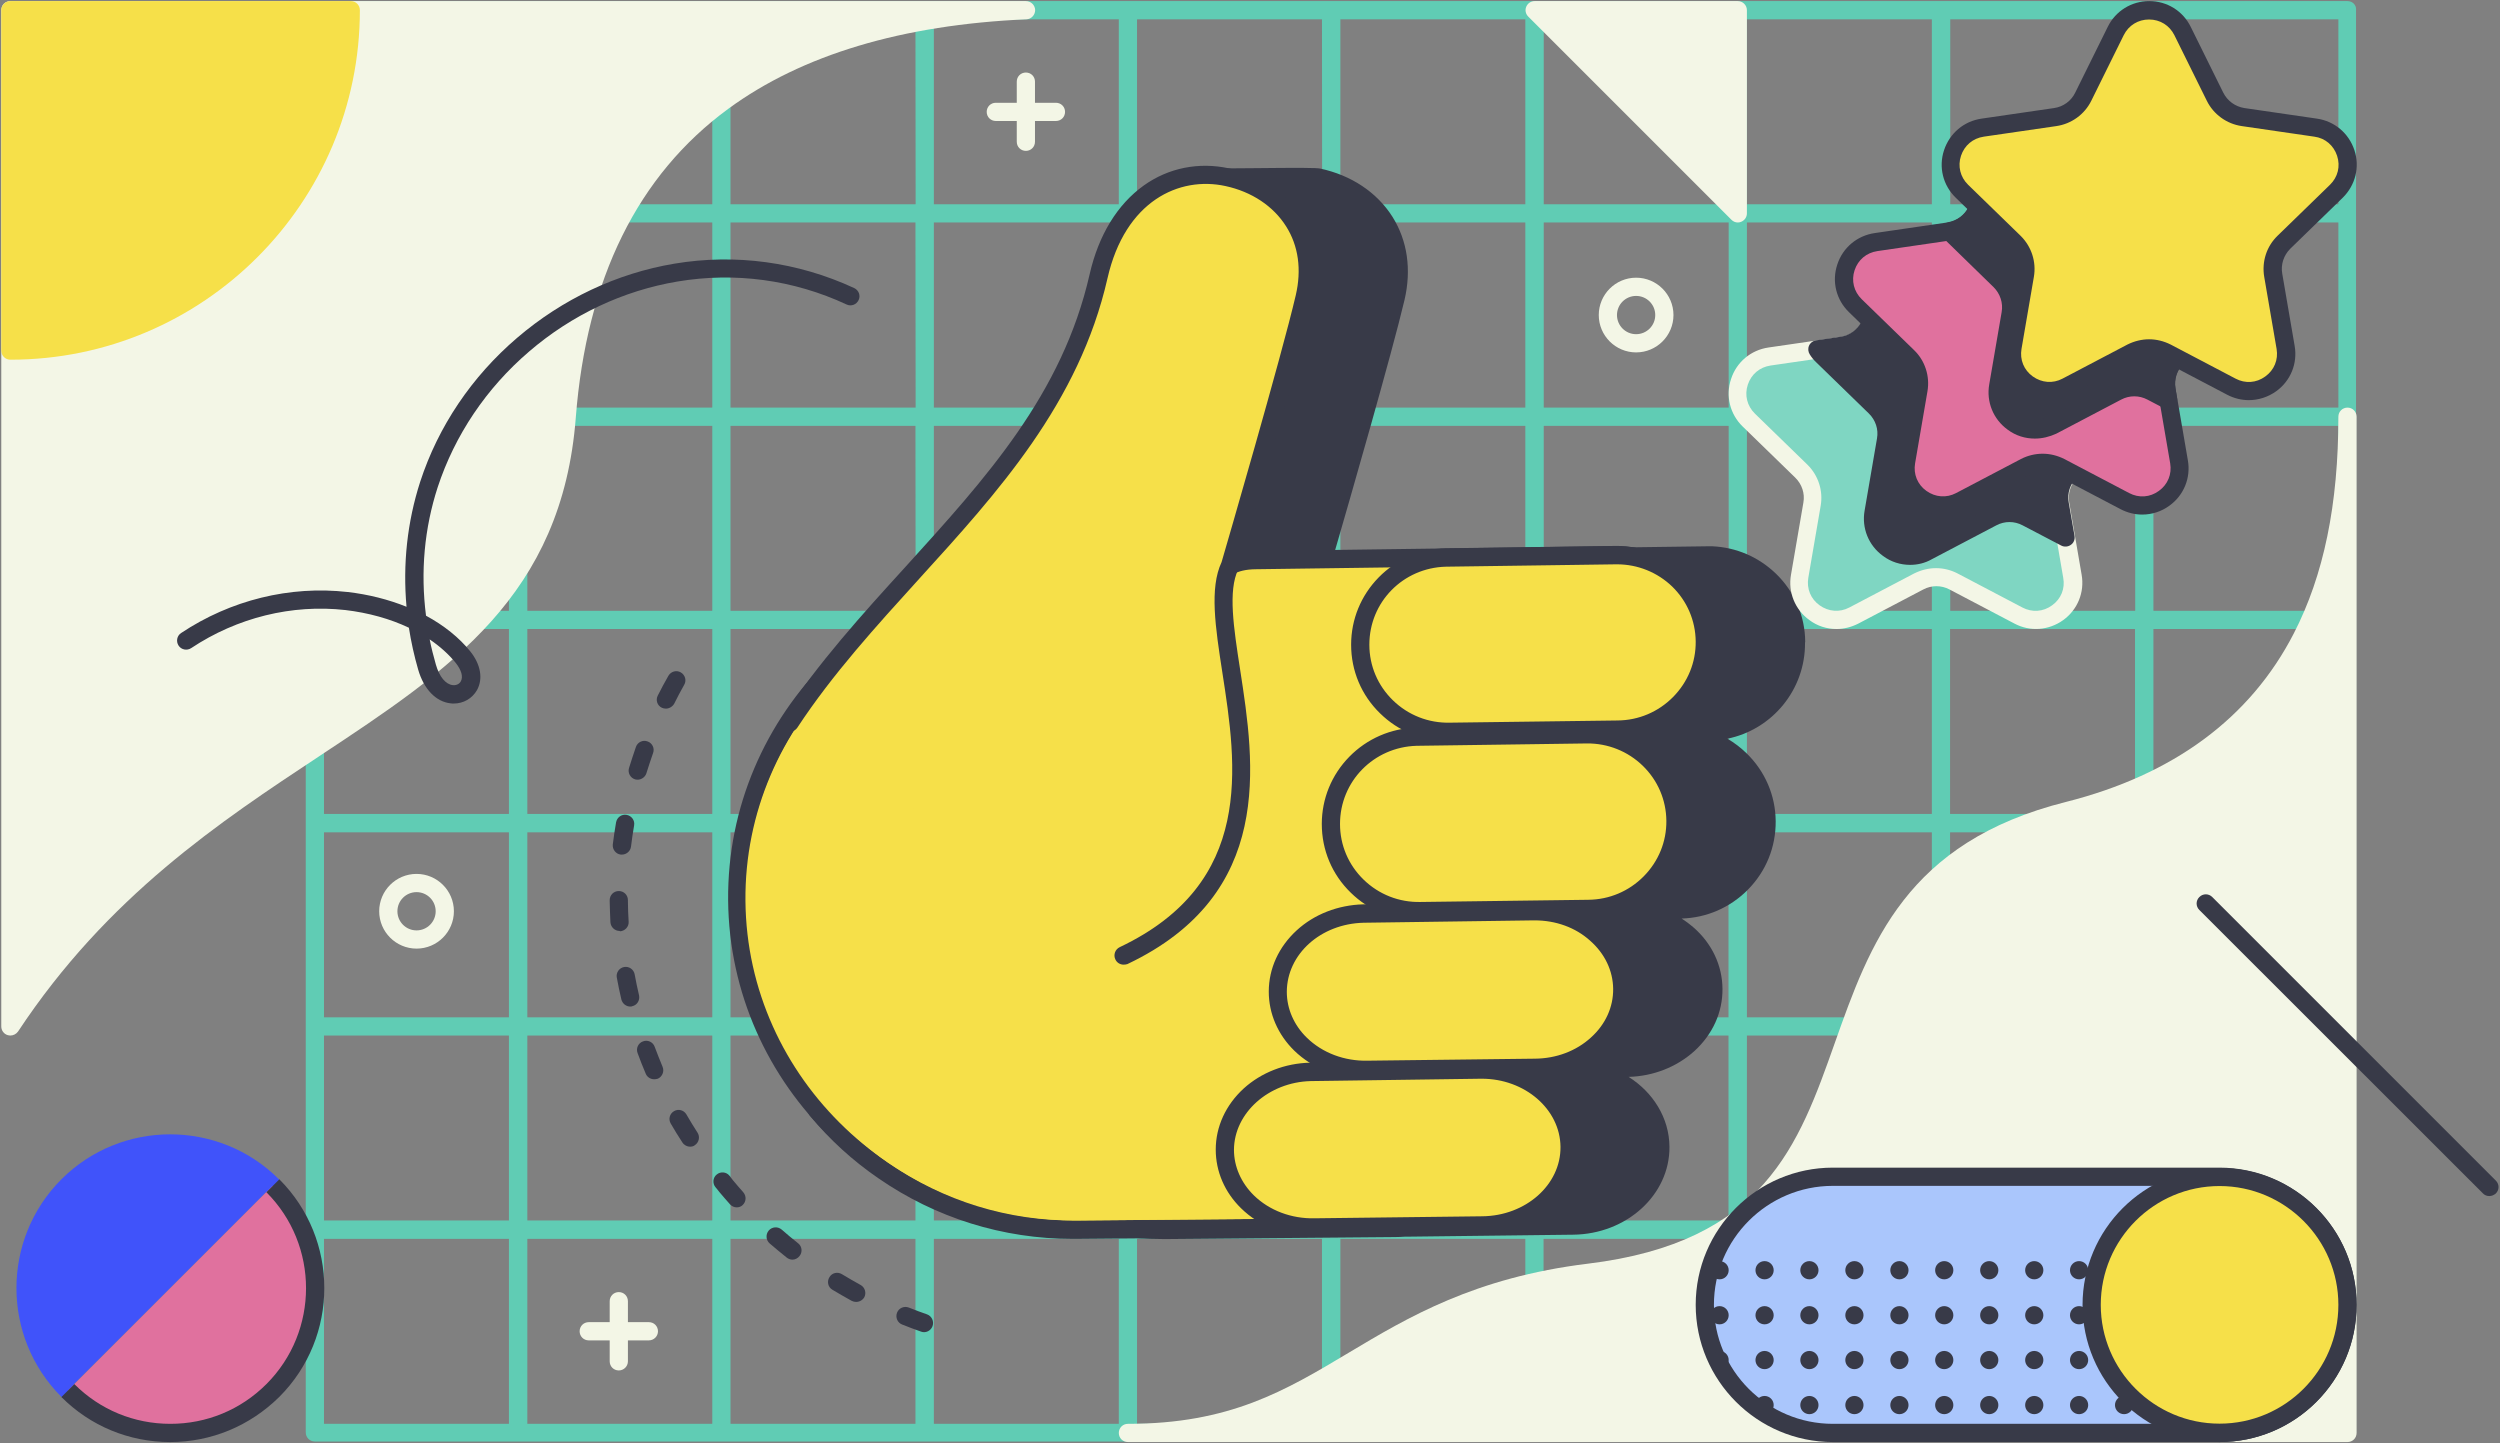 <?xml version="1.0" encoding="UTF-8"?>
<svg width="1372px" height="792px" viewBox="0 0 1372 792" version="1.1" xmlns="http://www.w3.org/2000/svg" xmlns:xlink="http://www.w3.org/1999/xlink">
    <rect x="0" y="0" width="1372" height="792" fill="#808080" stroke="none"/>
    <!-- Generator: Sketch 59.1 (86144) - https://sketch.com -->
    <title>good-job</title>
    <desc>Created with Sketch.</desc>
    <g id="Page-1" stroke="none" stroke-width="1" fill="none" fill-rule="evenodd">
        <g id="good-job" transform="translate(-313, -144)" fill-rule="nonzero">
            <g id="Group" transform="translate(313, 144)">
                <path d="M1288.3,0.6 L1176.8,0.6 L1065.3,0.6 L953.8,0.6 L842.3,0.6 L730.8,0.6 L619,0.6 L507.5,0.6 L395.9,0.6 L284.4,0.6 L172.8,0.6 C170,0.6 167.8,2.8 167.8,5.6 L167.8,117.1 L167.8,228.6 L167.8,340.1 L167.8,451.6 L167.8,563.1 L167.8,674.6 L167.8,786.1 C167.8,788.9 170,791.1 172.8,791.1 L284.3,791.1 L395.8,791.1 L507.3,791.1 L619,791.1 L730.5,791.1 L842,791.1 L953.5,791.1 L1065,791.1 L1176.5,791.1 L1288,791.1 C1290.8,791.1 1293,788.9 1293,786.1 L1293,674.9 L1293,563.3 L1293,451.8 L1293,340.2 L1293,228.7 L1293,117.1 L1293,5.6 C1293.3,2.8 1291.1,0.6 1288.3,0.6 Z M1283.3,223.7 L1181.8,223.7 L1181.8,122.1 L1283.3,122.1 L1283.3,223.7 Z M1283.3,335.2 L1181.8,335.2 L1181.8,233.7 L1283.3,233.7 L1283.3,335.2 Z M1283.3,446.8 L1181.8,446.8 L1181.8,345.2 L1283.3,345.2 L1283.3,446.8 Z M1283.3,558.3 L1181.8,558.3 L1181.8,456.8 L1283.3,456.8 L1283.3,558.3 Z M177.8,456.8 L279.3,456.8 L279.3,558.3 L177.8,558.3 L177.8,456.8 Z M177.8,345.2 L279.3,345.2 L279.3,446.7 L177.8,446.7 L177.8,345.2 Z M177.8,233.7 L279.3,233.7 L279.3,335.2 L177.8,335.2 L177.8,233.7 Z M289.4,345.2 L390.9,345.2 L390.9,446.7 L289.4,446.7 L289.4,345.2 Z M400.9,345.2 L502.4,345.2 L502.4,446.7 L400.9,446.7 L400.9,345.2 Z M512.5,345.2 L614,345.2 L614,446.7 L512.5,446.7 L512.5,345.2 Z M624,345.2 L725.5,345.2 L725.5,446.7 L624,446.7 L624,345.2 Z M735.6,345.2 L837.1,345.2 L837.1,446.7 L735.6,446.7 L735.6,345.2 Z M847.1,345.2 L948.6,345.2 L948.6,446.7 L847.1,446.7 L847.1,345.2 Z M958.7,345.2 L1060.2,345.2 L1060.2,446.7 L958.7,446.7 L958.7,345.2 Z M1070.2,345.2 L1171.7,345.2 L1171.7,446.7 L1070.2,446.7 L1070.2,345.2 Z M1171.8,335.2 L1070.3,335.2 L1070.3,233.7 L1171.8,233.7 L1171.8,335.2 Z M1060.2,335.2 L958.7,335.2 L958.7,233.7 L1060.2,233.7 L1060.2,335.2 Z M948.7,335.2 L847.2,335.2 L847.2,233.7 L948.7,233.7 L948.7,335.2 Z M837.1,335.2 L735.6,335.2 L735.6,233.7 L837.1,233.7 L837.1,335.2 Z M725.6,335.2 L624,335.2 L624,233.7 L725.5,233.7 L725.6,335.2 L725.6,335.2 Z M614,335.2 L512.5,335.2 L512.5,233.7 L614,233.7 L614,335.2 Z M502.5,335.2 L400.9,335.2 L400.9,233.7 L502.4,233.7 L502.5,335.2 L502.5,335.2 Z M390.9,335.2 L289.4,335.2 L289.4,233.7 L390.9,233.7 L390.9,335.2 Z M289.4,456.8 L390.9,456.8 L390.9,558.3 L289.4,558.3 L289.4,456.8 Z M400.9,456.8 L502.4,456.8 L502.4,558.3 L400.9,558.3 L400.9,456.8 Z M512.5,456.8 L614,456.8 L614,558.3 L512.5,558.3 L512.5,456.8 Z M624,456.8 L725.5,456.8 L725.5,558.3 L624,558.3 L624,456.8 Z M735.6,456.8 L837.1,456.8 L837.1,558.3 L735.6,558.3 L735.6,456.8 Z M847.1,456.8 L948.6,456.8 L948.6,558.3 L847.1,558.3 L847.1,456.8 Z M958.7,456.8 L1060.2,456.8 L1060.2,558.3 L958.7,558.3 L958.7,456.8 Z M1070.2,456.8 L1171.7,456.8 L1171.7,558.3 L1070.2,558.3 L1070.2,456.8 Z M1171.8,223.7 L1070.3,223.7 L1070.3,122.1 L1171.8,122.1 L1171.8,223.7 Z M1060.2,223.7 L958.7,223.7 L958.7,122.1 L1060.2,122.1 L1060.2,223.7 Z M948.7,223.7 L847.2,223.7 L847.2,122.1 L948.7,122.1 L948.7,223.7 Z M837.1,223.7 L735.6,223.7 L735.6,122.1 L837.1,122.1 L837.1,223.7 Z M725.6,223.7 L624,223.7 L624,122.1 L725.5,122.1 L725.6,223.7 L725.6,223.7 Z M614,223.7 L512.5,223.7 L512.5,122.1 L614,122.1 L614,223.7 Z M502.5,223.7 L400.9,223.7 L400.9,122.1 L502.4,122.1 L502.5,223.7 L502.5,223.7 Z M390.9,223.7 L289.4,223.7 L289.4,122.1 L390.9,122.1 L390.9,223.7 Z M279.4,223.7 L177.8,223.7 L177.8,122.1 L279.3,122.1 L279.3,223.7 L279.4,223.7 L279.4,223.7 Z M177.8,568.3 L279.3,568.3 L279.3,669.8 L177.8,669.8 L177.8,568.3 Z M289.4,568.3 L390.9,568.3 L390.9,669.8 L289.4,669.8 L289.4,568.3 Z M400.9,568.3 L502.4,568.3 L502.4,669.8 L400.9,669.8 L400.9,568.3 Z M512.5,568.3 L614,568.3 L614,669.8 L512.5,669.8 L512.5,568.3 Z M624,568.3 L725.5,568.3 L725.5,669.8 L624,669.8 L624,568.3 Z M735.6,568.3 L837.1,568.3 L837.1,669.8 L735.6,669.8 L735.6,568.3 Z M847.1,568.3 L948.6,568.3 L948.6,669.8 L847.1,669.8 L847.1,568.3 Z M958.7,568.3 L1060.2,568.3 L1060.2,669.8 L958.7,669.8 L958.7,568.3 Z M1070.2,568.3 L1171.7,568.3 L1171.7,669.8 L1070.2,669.8 L1070.2,568.3 Z M1181.8,568.3 L1283.3,568.3 L1283.3,669.8 L1181.8,669.8 L1181.8,568.3 Z M1283.3,112.1 L1181.8,112.1 L1181.8,10.6 L1283.3,10.6 L1283.3,112.1 Z M1171.8,112.1 L1070.3,112.1 L1070.3,10.6 L1171.8,10.6 L1171.8,112.1 Z M1060.2,112.1 L958.7,112.1 L958.7,10.6 L1060.2,10.6 L1060.2,112.1 Z M948.7,112.1 L847.2,112.1 L847.2,10.6 L948.7,10.6 L948.7,112.1 Z M837.1,112.1 L735.6,112.1 L735.6,10.6 L837.1,10.6 L837.1,112.1 Z M725.6,112.1 L624,112.1 L624,10.6 L725.5,10.6 L725.6,112.1 L725.6,112.1 Z M614,112.1 L512.5,112.1 L512.5,10.6 L614,10.6 L614,112.1 Z M502.5,112.1 L400.9,112.1 L400.9,10.6 L502.4,10.6 L502.5,112.1 L502.5,112.1 Z M390.9,112.1 L289.4,112.1 L289.4,10.6 L390.9,10.6 L390.9,112.1 Z M177.8,10.6 L279.3,10.6 L279.3,112.1 L177.8,112.1 L177.8,10.6 Z M177.8,679.9 L279.3,679.9 L279.3,781.4 L177.8,781.4 L177.8,679.9 Z M289.4,679.9 L390.9,679.9 L390.9,781.4 L289.4,781.4 L289.4,679.9 Z M400.9,679.9 L502.4,679.9 L502.4,781.4 L400.9,781.4 L400.9,679.9 Z M512.5,679.9 L614,679.9 L614,781.4 L512.5,781.4 L512.5,679.9 Z M624,679.9 L725.5,679.9 L725.5,781.4 L624,781.4 L624,679.9 Z M735.6,679.9 L837.1,679.9 L837.1,781.4 L735.6,781.4 L735.6,679.9 Z M847.1,679.9 L948.6,679.9 L948.6,781.4 L847.1,781.4 L847.1,679.9 Z M958.7,679.9 L1060.2,679.9 L1060.2,781.4 L958.7,781.4 L958.7,679.9 Z M1070.2,679.9 L1171.7,679.9 L1171.7,781.4 L1070.2,781.4 L1070.2,679.9 Z M1283.3,781.4 L1181.8,781.4 L1181.8,679.9 L1283.3,679.9 L1283.3,781.4 Z" id="Shape" fill="#60CCB4"></path>
                <path d="M1288.3,223.7 C1285.5,223.7 1283.3,225.9 1283.3,228.7 C1283.3,276.8 1275.3,315.7 1258.8,347.7 C1234.9,394.1 1192.8,425.2 1133.8,440.1 C1045.9,462.2 1026.2,518.1 1007,572.2 C987.1,628.5 968.3,681.7 871.5,693.5 C809.2,701.1 772.6,723 740.3,742.3 C705.2,763.3 674.9,781.4 619,781.4 C616.2,781.4 614,783.6 614,786.4 C614,789.2 616.2,791.4 619,791.4 L1288.3,791.4 C1291.1,791.4 1293.3,789.2 1293.3,786.4 L1293.3,228.7 C1293.3,225.9 1291.1,223.7 1288.3,223.7 Z" id="Path" fill="#F3F6E6"></path>
                <path d="M507.1,731.1 C506.6,731.1 506,731 505.5,730.8 C502,729.6 498.6,728.3 495.1,726.9 C492.5,725.9 491.3,723 492.3,720.4 C493.3,717.8 496.2,716.6 498.8,717.6 C502.1,718.9 505.4,720.2 508.7,721.3 C511.3,722.2 512.7,725.1 511.8,727.7 C511.1,729.8 509.1,731.1 507.1,731.1 Z M469.8,714.5 C469,714.5 468.2,714.3 467.4,713.9 C463.8,711.9 460.3,709.9 456.8,707.8 C454.4,706.4 453.7,703.3 455.2,700.9 C456.6,698.5 459.7,697.8 462.1,699.3 C465.4,701.3 468.9,703.3 472.3,705.2 C474.7,706.5 475.6,709.6 474.3,712 C473.3,713.6 471.6,714.5 469.8,714.5 Z M434.9,691.3 C433.8,691.3 432.7,690.9 431.8,690.2 C428.6,687.7 425.5,685 422.4,682.4 C420.3,680.6 420.1,677.4 421.9,675.3 C423.7,673.2 426.9,673 429,674.8 C431.9,677.4 435,679.9 438,682.3 C440.2,684 440.5,687.2 438.8,689.3 C437.8,690.6 436.3,691.3 434.9,691.3 Z M404.3,662.6 C402.9,662.6 401.6,662 400.6,660.9 C398.6,658.7 396.7,656.4 394.8,654.2 C394.3,653.6 393.8,653 393.3,652.3 L392.7,651.6 C390.9,649.5 391.2,646.3 393.3,644.6 C395.4,642.8 398.6,643.1 400.3,645.2 L400.9,645.9 C400.9,646 401,646 401,646.1 C401.4,646.7 401.9,647.2 402.3,647.8 C404.1,650 406,652.1 407.9,654.3 C409.7,656.4 409.6,659.5 407.5,661.4 C406.7,662.2 405.5,662.6 404.3,662.6 Z M378.7,629.3 C377.1,629.3 375.5,628.5 374.5,627 C372.3,623.6 370.1,620.1 368.1,616.6 C366.7,614.2 367.5,611.2 369.9,609.8 C372.3,608.4 375.3,609.2 376.7,611.6 C378.7,615 380.7,618.4 382.8,621.6 C384.3,623.9 383.6,627 381.3,628.5 C380.6,629.1 379.6,629.3 378.7,629.3 Z M359,592.3 C357.1,592.3 355.2,591.2 354.4,589.3 C352.8,585.6 351.3,581.7 349.9,577.9 C348.9,575.3 350.3,572.4 352.9,571.5 C355.5,570.5 358.4,571.9 359.3,574.5 C360.7,578.2 362.1,581.8 363.6,585.4 C364.7,587.9 363.5,590.9 361,592 C360.3,592.2 359.7,592.3 359,592.3 Z M345.9,552.4 C343.6,552.4 341.6,550.8 341,548.5 C340.1,544.5 339.2,540.5 338.5,536.5 C338,533.8 339.8,531.2 342.5,530.7 C345.2,530.2 347.8,532 348.3,534.7 C349,538.5 349.8,542.4 350.7,546.2 C351.3,548.9 349.7,551.6 347,552.2 C346.7,552.4 346.3,552.4 345.9,552.4 Z M340,510.9 C337.4,510.9 335.2,508.8 335,506.2 C334.8,502.4 334.7,498.5 334.6,494.7 L334.6,494 C334.6,491.2 336.8,489 339.6,489 L339.6,489 C342.4,489 344.6,491.2 344.6,494 L344.6,494.7 C344.6,498.4 344.8,502.1 345,505.8 C345.2,508.6 343,510.9 340.3,511.1 C340.1,510.9 340.1,510.9 340,510.9 Z M341.3,469 C341.1,469 340.9,469 340.7,469 C338,468.7 336,466.2 336.3,463.4 C336.8,459.4 337.4,455.3 338.1,451.3 C338.6,448.6 341.1,446.7 343.9,447.2 C346.6,447.7 348.5,450.2 348,453 C347.3,456.8 346.8,460.8 346.3,464.6 C346,467.1 343.8,469 341.3,469 Z M349.9,427.9 C349.4,427.9 348.9,427.8 348.5,427.7 C345.9,426.9 344.4,424.1 345.2,421.5 C346.4,417.6 347.7,413.7 349,409.9 C349.9,407.3 352.8,405.9 355.4,406.9 C358,407.8 359.4,410.7 358.4,413.3 C357.1,417 355.9,420.7 354.7,424.5 C354,426.5 352,427.9 349.9,427.9 Z M365.4,388.9 C364.6,388.9 363.9,388.7 363.2,388.4 C360.7,387.2 359.7,384.2 361,381.7 C362.8,378.1 364.8,374.4 366.8,370.9 C368.2,368.5 371.2,367.6 373.6,369 C376,370.4 376.9,373.4 375.5,375.8 C373.6,379.2 371.7,382.7 370,386.2 C369,387.9 367.2,388.9 365.4,388.9 Z" id="Shape" fill="#383A48"></path>
                <g transform="translate(399, 90)">
                    <path d="M591.7,262.2 C591.6,248.1 585.9,234.8 575.7,224.9 C566.2,215.7 553.9,210.4 540.8,209.8 C540.5,209.8 540.1,209.8 539.8,209.8 C539.3,209.8 538.9,209.8 538.4,209.8 C538.2,209.8 538.1,209.8 537.9,209.8 L537.9,209.8 L537.9,209.8 L340.1,212.5 C337.9,212.5 335.9,212.7 333.9,213 L333.4,213 C341.3,185.8 365,103.5 371.8,74.6 C375.7,57.9 373.4,42.1 365.2,29 C356.7,15.6 342.7,6.2 325.5,2.5 C323.4,2.1 315.4,2 288,2.3 C281.8,2.4 275.5,2.4 274.6,2.4 C266.1,2 260.8,3.3 257.2,6.7 C252.2,11.4 252.2,18.5 252.1,28.3 C252,36.8 252,47.3 248.9,60.6 C233.9,126.5 192.1,172.5 147.9,221.1 C129.1,241.8 109.7,263.1 92.7,286.1 C66.1,318.4 50.3,359.6 50.596,404.2 C51,449 67.7,490.1 95.1,522 C95.2,522.2 95.4,522.4 95.5,522.6 C106.4,535.6 119,547.1 132.9,556.7 C164.4,578.5 201.3,590 239.6,590 C240.2,590 240.7,590 241.3,590 L366.8,588.9 C368.5,588.9 370.2,588.8 371.8,588.7 C372,588.7 372.3,588.7 372.5,588.7 L464.3,587.6 C493.7,587.3 517.4,565.7 517.2,539.4 C517.1,523.5 508.2,509.5 494.8,501 C508.4,500.6 521.1,495.6 530.8,486.9 C540.9,477.7 546.4,465.6 546.3,452.7 C546.2,439.8 540.5,427.7 530.2,418.8 C528.2,417.1 526.1,415.5 523.9,414.1 C537.6,413.7 550.5,408.1 560.2,398.3 C570.2,388.2 575.6,374.9 575.5,360.7 C575.4,346.6 569.7,333.3 559.5,323.4 C556.3,320.3 552.8,317.6 549,315.4 C573.5,310.4 591.8,288.6 591.6,262.7 L591.6,262.6 C591.7,262.4 591.7,262.3 591.7,262.2 Z" id="Path" fill="#383A48"></path>
                    <g>
                        <g>
                            <g transform="translate(0, 215)">
                                <path d="M396.9,271.6 L395.4,99.7 C394.9,47.3 350.8,5 297,5.5 L189.7,6.4 C87.3,7.3 4.7,89.3 5.6,189.1 C6.5,288.9 90.5,369.4 192.9,368.5 L300.2,367.6 C354,367.1 397.4,324 396.9,271.6 Z" id="Path" fill="#F6E049"></path>
                                <path d="M191.2,373.5 C86.8,373.5 1.5,291.1 0.6,189.1 C-0.3,86.5 84.5,2.3 189.7,1.3 L297,0.4 C297.3,0.4 297.6,0.4 297.9,0.4 C354,0.4 399.9,44.7 400.4,99.6 L401.903,271.5 C402.1,298.2 391.7,323.5 372.4,342.6 C353.2,361.7 327.6,372.3 300.2,372.5 L192.9,373.4 C192.4,373.5 191.8,373.5 191.2,373.5 Z M297.9,10.4 C297.6,10.4 297.3,10.4 297.1,10.4 L189.8,11.3 C90.2,12.2 9.8,91.9 10.6,189 C11.4,285.6 92.3,363.5 191.2,363.5 C191.8,363.5 192.3,363.5 192.9,363.5 L300.2,362.6 C324.9,362.4 348.1,352.8 365.4,335.6 C382.7,318.4 392.1,295.7 391.903,271.7 L390.4,99.8 C389.9,50.3 348.5,10.4 297.9,10.4 Z" id="Shape" fill="#383A48"></path>
                            </g>
                            <g transform="translate(44, 212)">
                                <path d="M272.9,371.8 L147.4,372.9 C108.3,373.2 71.9,361.2 41.9,340.5 C28.3,331.1 16,319.9 5.4,307.3 L5.4,307.2 L9.5,298.3 L59.5,190 L76.5,153.1 L139.6,16.3 L142.8,9.4 L144,6.7 L269.5,5.6 C273.6,5.6 277.7,5.8 281.7,6.3 C286.2,6.8 290.6,7.7 294.9,8.8 C332.7,18.8 361.5,51.4 365.9,91.3 C366.3,94.5 366.4,97.7 366.5,101 L368,274.8 C368,276.4 368,278 367.9,279.6 C367.9,280.8 367.8,282 367.7,283.2 C364,332.3 323,371.3 272.9,371.8 Z" id="Path" fill="#F6E049"></path>
                                <path d="M145.7,377.9 C107.4,377.9 70.5,366.4 39,344.6 C25,335 12.4,323.5 1.6,310.5 C0.4,309.1 0.1,307.2 0.8,305.5 C0.8,305.4 0.9,305.2 0.9,305.1 L139.6,4.6 C140.4,2.8 142.2,1.7 144.1,1.7 L269.6,0.6 C273.9,0.6 278.2,0.8 282.4,1.3 C287.1,1.8 291.8,2.7 296.3,4 C336.5,14.6 366.5,49.5 370.9,90.8 C371.3,94.1 371.5,97.5 371.5,101 L373,274.8 C373,276.6 373,278.3 372.9,279.9 C372.9,281 372.8,282.3 372.7,283.7 C370.7,308.8 359.5,332.1 341,349.4 C322.4,366.8 298.2,376.5 272.8,376.8 L147.3,377.9 C146.8,377.9 146.2,377.9 145.7,377.9 Z M11.3,306.4 C21.1,317.7 32.4,327.8 44.7,336.3 C75,357.2 110.4,368.1 147.3,367.8 L272.8,366.7 L272.8,366.7 C295.7,366.5 317.5,357.7 334.3,342 C350.9,326.4 361.1,305.3 362.9,282.7 C363,281.5 363.1,280.4 363.1,279.3 C363.2,277.8 363.2,276.3 363.2,274.7 L361.7,100.9 C361.7,97.8 361.5,94.7 361.2,91.8 C357.2,54.6 330.1,23.2 293.9,13.6 C289.8,12.5 285.6,11.7 281.4,11.2 C277.6,10.7 273.7,10.5 269.8,10.6 L147.4,11.7 L144.3,18.3 L11.3,306.4 Z" id="Shape" fill="#383A48"></path>
                            </g>
                            <g transform="translate(255, 209)">
                                <path d="M6,56.9 C5.8,30.2 8.5,8.6 35.1,8.4 L233,5.7 C259.7,5.5 281.5,26.9 281.701,53.6 C281.9,80.3 260.5,102.1 233.8,102.3 L54.7,104.8 C28,105 6.2,83.6 6,56.9 Z" id="Path" fill="#F6E049"></path>
                                <path d="M54.3,109.8 C40.2,109.8 27,104.4 16.9,94.5 C6.7,84.5 1.1,71.2 1,57 C0.8,37.1 0.5,3.7 35.1,3.4 L232.9,0.7 C233.1,0.7 233.2,0.7 233.4,0.7 C262.6,0.7 286.4,24.3 286.703,53.5 C287,82.9 263.3,107 233.9,107.3 L54.8,109.8 C54.6,109.8 54.4,109.8 54.3,109.8 Z M11,56.9 C11.1,68.5 15.7,79.3 23.9,87.4 C32.1,95.4 42.8,99.8 54.2,99.8 C54.3,99.8 54.5,99.8 54.6,99.8 L233.7,97.3 C257.6,97.1 276.8,77.5 276.602,53.6 C276.4,29.9 257,10.7 233.3,10.7 C233.2,10.7 233,10.7 232.9,10.7 L35.1,13.4 C14.4,13.6 10.7,28.2 11,56.9 Z" id="Shape" fill="#383A48"></path>
                            </g>
                            <path d="M394.8,485.2 L393.3,317.2 C392.8,266 349.5,224.7 296.6,225.097 L191.1,226 C90.4,226.9 9.2,307 10.1,404.5 C11,502 93.6,580.7 194.2,579.8 L299.7,578.9 C352.6,578.5 395.3,536.4 394.8,485.2 Z" id="Path" fill="#F6E049"></path>
                            <g transform="translate(29, 0)" id="Path">
                                <path d="M188.6,434.4 C302,380.6 227.3,261.3 247,220.3 C247,220.3 279.7,108.3 287.9,73.3 C295.9,39.3 275.4,13.7 245.4,7.2 C215.4,0.7 184.6,18.6 174.8,61.5 C151.1,165.4 60.6,222.5 5.4,306.5" fill="#F6E049"></path>
                                <path d="M188.6,439.4 C186.7,439.4 184.9,438.3 184.1,436.5 C182.9,434 184,431 186.5,429.8 C260.7,394.6 250.8,330.5 242.8,278.9 C239,254.2 235.7,232.8 242.4,218.5 C244.5,211.3 275.3,105.6 283.1,72.1 C286.4,58 284.6,44.9 277.8,34.2 C270.8,23.1 258.9,15.2 244.5,12.1 C219.3,6.6 189.5,20.1 179.8,62.7 C164.2,131.2 119.6,180.2 76.4,227.7 C53.1,253.4 28.9,279.9 9.6,309.3 C8.1,311.6 5,312.3 2.7,310.7 C0.4,309.2 -0.2,306.1 1.3,303.8 C21,273.8 45.4,246.9 69,221 C113.2,172.3 155,126.4 170,60.5 C174.9,39 185.2,22.2 199.7,11.8 C213.3,2.1 229.9,-1.2 246.5,2.4 C263.6,6.1 277.7,15.5 286.2,28.9 C294.4,42 296.7,57.7 292.8,74.5 C284.7,109.2 252.2,220.7 251.8,221.8 C251.7,222.1 251.6,222.3 251.5,222.6 C245.9,234.2 249,254.3 252.6,277.6 C260.6,329.5 271.6,400.7 190.7,439.1 C190,439.3 189.3,439.4 188.6,439.4 Z" fill="#383A48"></path>
                            </g>
                        </g>
                        <g transform="translate(342, 209)">
                            <path d="M5.5,54.9 C5.5,29 26.3,7.7 52.5,7.1 L146,5.8 C172.7,5.6 194.5,26.8 194.701,53.3 C194.9,79.8 173.5,101.4 146.8,101.6 L54.9,102.8 C27.8,103.4 5.5,81.8 5.5,54.9 L5.5,54.9 Z" id="Path" fill="#F6E049"></path>
                            <path d="M53.6,107.7 C39.6,107.7 26.4,102.3 16.4,92.5 C6.1,82.5 0.5,69.1 0.5,54.8 L0.5,54.8 L0.5,54.8 C0.5,40.9 5.9,27.8 15.6,17.9 C25.3,8 38.4,2.3 52.3,1.9 L145.8,0.6 C160,0.5 173.5,5.9 183.6,15.8 C193.8,25.7 199.4,39 199.601,53.1 C199.7,67.2 194.3,80.6 184.3,90.7 C174.3,100.8 161,106.4 146.8,106.5 L55,107.7 C54.5,107.7 54.1,107.7 53.6,107.7 Z M146.4,10.7 C146.3,10.7 146.1,10.7 146,10.7 L52.5,12 C29,12.6 10.5,31.4 10.5,54.8 L10.5,54.8 C10.5,66.4 15.1,77.2 23.4,85.3 C31.8,93.5 43,97.9 54.8,97.6 L146.7,96.4 C158.3,96.3 169.1,91.7 177.2,83.5 C185.3,75.3 189.7,64.5 189.602,53.1 C189.5,41.6 184.9,30.9 176.7,22.9 C168.6,15.1 157.8,10.7 146.4,10.7 Z" id="Shape" fill="#383A48"></path>
                        </g>
                        <g transform="translate(326, 307)">
                            <path d="M5.4,55.2 C5.4,29.3 26.2,8 52.4,7.4 L145.9,6.1 C172.6,5.9 194.4,27.1 194.601,53.6 C194.8,80.1 173.4,101.7 146.7,101.9 L54.8,103.1 C27.7,103.7 5.4,82.1 5.4,55.2 L5.4,55.2 Z" id="Path" fill="#F6E049"></path>
                            <path d="M53.5,108.1 C39.5,108.1 26.3,102.7 16.3,92.9 C6,82.9 0.4,69.5 0.4,55.2 C0.4,41.3 5.8,28.2 15.5,18.3 C25.2,8.4 38.3,2.7 52.2,2.3 L145.7,1 C159.9,0.9 173.4,6.3 183.5,16.2 C193.7,26.1 199.3,39.3 199.501,53.5 C199.6,67.6 194.2,81 184.2,91.1 C174.2,101.2 160.9,106.8 146.7,106.9 L54.9,108.1 C54.4,108.1 54,108.1 53.5,108.1 Z M10.4,55.2 C10.4,66.8 15,77.6 23.3,85.7 C31.7,93.9 42.9,98.3 54.7,98 L146.6,96.8 C158.2,96.7 169,92.1 177.1,83.9 C185.2,75.7 189.6,64.9 189.502,53.5 C189.4,42 184.8,31.3 176.6,23.3 C168.4,15.3 157.4,10.9 145.9,11 L52.4,12.3 C28.9,13 10.4,31.8 10.4,55.2 L10.4,55.2 Z" id="Shape" fill="#383A48"></path>
                        </g>
                        <g transform="translate(297, 405)">
                            <path d="M5.3,49.2 C5.3,26 26.2,7 52.3,6.3 L145.8,5 C172.5,4.8 194.3,23.8 194.501,47.5 C194.7,71.2 173.3,90.6 146.6,90.8 L54.7,91.9 C27.5,92.6 5.2,73.3 5.3,49.2 L5.3,49.2 Z" id="Path" fill="#F6E049"></path>
                            <path d="M53.4,97 C38.6,97 24.4,91.4 14.3,81.6 C5.3,72.8 0.3,61.3 0.3,49.2 C0.3,36.5 5.8,24.6 15.6,15.6 C25.3,6.7 38.3,1.7 52.1,1.3 L145.6,1.13686838e-13 C145.8,1.13686838e-13 146,1.13686838e-13 146.1,1.13686838e-13 C160,1.13686838e-13 173.2,4.8 183.2,13.5 C193.5,22.5 199.2,34.5 199.301,47.4 C199.4,60.3 193.9,72.5 183.8,81.6 C173.8,90.6 160.6,95.6 146.5,95.8 L54.7,96.9 C54.3,97 53.8,97 53.4,97 Z M146.2,10.1 C146.1,10.1 145.9,10.1 145.8,10.1 L52.3,11.4 C28.8,12 10.3,28.6 10.2,49.3 L10.2,49.3 C10.2,58.6 14.1,67.6 21.2,74.5 C29.7,82.8 41.8,87.4 54.5,87.1 L146.4,86 C158.1,85.9 169,81.8 177.1,74.4 C185.1,67.2 189.4,57.7 189.302,47.7 C189.2,37.7 184.7,28.3 176.6,21.2 C168.6,14 157.8,10.1 146.2,10.1 Z" id="Shape" fill="#383A48"></path>
                        </g>
                        <g transform="translate(268, 491)">
                            <path d="M5.2,50 C5.2,26.9 26.1,7.9 52.2,7.3 L145.7,6 C172.4,5.8 194.2,24.7 194.401,48.3 C194.6,71.9 173.2,91.2 146.5,91.5 L54.6,92.6 C27.5,93.2 5.2,73.9 5.2,50 L5.2,50 Z" id="Path" fill="#F6E049"></path>
                            <path d="M53.3,97.6 C38.4,97.6 24.2,92 14.1,82.1 C5.1,73.3 0.2,61.9 0.2,49.9 L5.2,49.9 L0.2,49.9 C0.2,37.3 5.7,25.4 15.5,16.4 C25.2,7.6 38.2,2.5 52,2.2 L145.5,0.9 C145.7,0.9 145.9,0.9 146,0.9 C175.2,0.9 199,22 199.201,48.2 C199.4,74.5 175.7,96.1 146.3,96.4 L54.5,97.5 C54.2,97.6 53.7,97.6 53.3,97.6 Z M146.2,11 C146.1,11 145.9,11 145.8,11 L52.3,12.3 C29.2,12.9 10.3,29.8 10.2,50 C10.2,59.2 14.1,68.1 21.1,75 C29.6,83.3 41.7,87.9 54.5,87.6 L146.4,86.5 C170.3,86.3 189.6,69.2 189.402,48.4 C189.2,27.7 169.8,11 146.2,11 Z" id="Shape" fill="#383A48"></path>
                        </g>
                    </g>
                </g>
                <g transform="translate(948, 126)">
                    <path d="M188.4,132.5 C183.6,137.2 181.4,144 182.5,150.6 L185.7,169 L189.3,190.2 C192.2,206.9 174.6,219.7 159.6,211.8 L124,193.1 C118,190 110.9,190 105,193.1 L69.4,211.8 C54.4,219.7 36.8,206.9 39.7,190.2 L46.5,150.6 C47.6,144 45.4,137.2 40.6,132.5 L11.8,104.5 C-0.3,92.7 6.4,72 23.1,69.6 L49.3,65.8 L62.9,63.8 C69.6,62.8 75.3,58.6 78.3,52.6 L89.1,30.7 L96.1,16.6 C101.5,5.7 114.2,2.6 123.7,7.4 C127.4,9.3 130.7,12.3 132.8,16.6 L150.6,52.6 C153.6,58.6 159.3,62.8 166,63.8 L205.8,69.6 C222.6,72 229.3,92.7 217.2,104.5 L188.4,132.5 Z" id="Path" fill="#7FD6C2"></path>
                    <path d="M59.9,219.2 C54.6,219.2 49.4,217.6 45,214.3 C37.1,208.6 33.2,199 34.9,189.4 L41.7,149.8 C42.6,144.8 40.9,139.7 37.2,136.1 L8.4,108.1 C1.4,101.3 -1.1,91.3 2,82 C5,72.7 12.9,66.1 22.6,64.7 L62.4,58.9 C67.4,58.2 71.8,55 74,50.4 L91.8,14.4 C94.8,8.2 100,3.7 106.4,1.5 C112.9,-0.7 120.1,-0.2 126.1,2.9 C131,5.4 134.9,9.3 137.4,14.4 L155.2,50.4 C157.5,55 161.8,58.1 166.8,58.9 L206.6,64.7 C216.3,66.1 224.1,72.7 227.2,82 C230.3,91.3 227.8,101.3 220.8,108.1 L192,136.1 C188.4,139.7 186.7,144.8 187.6,149.8 L194.4,189.4 C196.1,199 192.2,208.6 184.3,214.3 C176.4,220 166.1,220.8 157.5,216.2 L121.9,197.5 C117.4,195.1 112,195.1 107.5,197.5 L71.9,216.2 C68,218.2 63.9,219.2 59.9,219.2 Z M114.5,185.8 C118.6,185.8 122.6,186.8 126.3,188.7 L161.9,207.4 C167.2,210.2 173.3,209.8 178.2,206.2 C183.1,202.7 185.4,197 184.3,191.1 L177.5,151.5 C176.1,143.2 178.8,134.8 184.8,129 L184.8,129 L213.6,101 C217.9,96.8 219.4,90.9 217.5,85.1 C215.6,79.3 211,75.4 205,74.6 L165.2,68.8 C156.9,67.6 149.7,62.4 146,54.9 L128.2,18.9 C126.7,15.8 124.3,13.4 121.4,11.9 C117.7,10 113.3,9.7 109.3,11.1 C106.6,12 102.8,14.1 100.5,18.9 L82.7,54.9 C79,62.4 71.8,67.6 63.5,68.8 L23.7,74.6 C17.7,75.5 13.1,79.4 11.2,85.1 C9.3,90.8 10.8,96.8 15.1,101 L43.9,129 C49.9,134.9 52.6,143.3 51.2,151.5 L44.4,191.1 C43.4,197 45.7,202.7 50.6,206.2 C55.5,209.7 61.6,210.2 66.9,207.4 L102.5,188.7 C106.4,186.8 110.4,185.8 114.5,185.8 Z" id="Shape" fill="#F3F6E6"></path>
                </g>
                <g transform="translate(992, 128)" fill="#383A48">
                    <path d="M173.2,102.5 L144.4,130.5 C139.6,135.2 137.4,142 138.5,148.6 L141.7,167 L120.5,155.9 C114.5,152.8 107.4,152.8 101.5,155.9 L65.9,174.6 C50.9,182.5 33.3,169.7 36.2,153 L43,113.4 C44.1,106.8 41.9,100 37.1,95.3 L8.3,67.3 C7.2,66.2 6.2,65 5.4,63.8 L19,61.8 C25.7,60.8 31.4,56.6 34.4,50.6 L45.2,28.7 L59.4,26.6 C59.5,26.6 59.6,26.6 59.7,26.5 C66.2,25.5 71.9,21.3 74.8,15.4 L79.8,5.3 C83.5,7.2 86.8,10.2 88.9,14.5 L106.7,50.5 C109.7,56.5 115.4,60.7 122.1,61.7 L161.9,67.5 C178.6,70 185.3,90.7 173.2,102.5 Z" id="Path"></path>
                    <path d="M56.3,182 C51,182 45.8,180.4 41.4,177.1 C33.5,171.4 29.6,161.8 31.3,152.2 L38.1,112.6 C39,107.6 37.3,102.5 33.6,98.9 L4.8,70.9 C3.4,69.6 2.2,68.1 1.2,66.5 C0.3,65.1 0.1,63.3 0.8,61.7 C1.5,60.1 2.9,59.1 4.6,58.8 L18.1,56.8 C23.1,56.1 27.5,52.9 29.7,48.3 L40.5,26.4 C41.2,24.9 42.6,23.9 44.3,23.7 L58.4,21.6 L58.4,21.6 C58.5,21.6 58.6,21.6 58.7,21.5 C63.6,20.7 67.9,17.6 70.1,13.1 L75.1,3 C75.7,1.8 76.7,0.9 78,0.5 C79.3,0.1 80.6,0.2 81.8,0.8 C86.7,3.3 90.6,7.2 93.1,12.3 L110.9,48.3 C113.2,52.9 117.5,56 122.5,56.8 L162.3,62.6 C172,64 179.8,70.6 182.9,79.9 C186,89.2 183.5,99.2 176.5,106 L176.5,106 L147.7,134 C144.1,137.6 142.4,142.7 143.3,147.7 L146.5,166.1 C146.8,168 146.1,169.9 144.5,171 C143,172.1 140.9,172.3 139.2,171.4 L118,160.3 C113.5,157.9 108.1,157.9 103.6,160.3 L68,179 C64.5,181 60.4,182 56.3,182 Z M15.6,67.4 L40.6,91.8 C46.6,97.6 49.3,106.1 47.9,114.3 L41.1,153.9 C40.1,159.8 42.4,165.5 47.3,169 C52.2,172.5 58.3,173 63.6,170.2 L99.2,151.5 C106.6,147.6 115.5,147.6 122.9,151.5 L135.1,157.9 L133.7,149.5 C132.3,141.2 135,132.8 141,127 L169.8,99 C174.1,94.8 175.6,88.9 173.7,83.1 C171.8,77.4 167.2,73.4 161.2,72.6 L121.4,66.8 C113.1,65.6 105.9,60.4 102.2,52.9 L84.4,16.9 C83.7,15.4 82.8,14.1 81.7,13 L79.4,17.7 C75.8,25 68.8,30.2 60.8,31.5 C60.7,31.5 60.6,31.5 60.4,31.6 C60.3,31.6 60.3,31.6 60.2,31.6 L48.6,33.3 L38.9,52.9 C35.2,60.4 28,65.6 19.7,66.8 L15.6,67.4 Z" id="Shape"></path>
                </g>
                <g transform="translate(1006, 63)">
                    <path d="M188.9,132.7 C184.1,137.4 181.9,144.2 183,150.8 L183.9,156.3 L189.8,190.4 C192.7,207.1 175.1,219.9 160.1,212 L124.5,193.3 C118.5,190.2 111.4,190.2 105.5,193.3 L69.9,212 C54.9,219.9 37.3,207.1 40.2,190.4 L47,150.8 C48.1,144.2 45.9,137.4 41.1,132.7 L12.3,104.7 C0.2,92.9 6.9,72.2 23.6,69.8 L63.4,64 C63.5,64 63.6,64 63.7,63.9 C70.2,62.9 75.9,58.7 78.8,52.8 L92.3,25.4 L96.5,16.8 C102.9,3.8 119.7,1.9 129.1,11.1 C130.7,12.7 132.1,14.6 133.2,16.8 L151,52.8 C154,58.8 159.7,63 166.4,64 L206.2,69.8 C223,72.2 229.7,92.9 217.5,104.7 L188.9,132.7 Z" id="Path" fill="#E0719E"></path>
                    <path d="M169.6,219.4 C165.6,219.4 161.5,218.4 157.7,216.4 L122.1,197.7 C117.6,195.3 112.2,195.3 107.7,197.7 L72.1,216.4 C63.5,220.9 53.2,220.2 45.3,214.5 C37.4,208.8 33.5,199.2 35.2,189.6 L42,150 C42.9,145 41.2,139.9 37.5,136.3 L8.7,108.3 C1.7,101.5 -0.8,91.5 2.3,82.2 C5.3,72.9 13.2,66.3 22.9,64.9 L62.6,59.1 L62.6,59.1 C62.7,59.1 62.8,59.1 62.9,59 C67.8,58.2 72.1,55.1 74.3,50.6 L92.1,14.6 C95.7,7.2 102.5,2.2 110.5,0.8 C118.6,-0.6 126.9,1.9 132.6,7.6 C134.6,9.6 136.4,12 137.7,14.6 L155.5,50.6 C157.8,55.2 162.1,58.3 167.1,59.1 L206.9,64.9 C216.6,66.3 224.4,72.9 227.5,82.2 C230.5,91.5 228,101.5 221.1,108.3 L192.3,136.3 L192.3,136.3 C188.7,139.8 187,145 187.9,150 L194.7,189.6 C196.4,199.2 192.5,208.8 184.6,214.5 C180.1,217.8 174.9,219.4 169.6,219.4 Z M115,186 C119.1,186 123.1,187 126.9,188.9 L162.5,207.6 C167.8,210.4 173.9,210 178.8,206.4 C183.7,202.9 186,197.2 185,191.3 L178.2,151.7 C176.8,143.4 179.5,135 185.5,129.2 L214.3,101.2 C218.6,97 220.1,91.1 218.2,85.3 C216.3,79.6 211.7,75.6 205.7,74.8 L165.9,69 C157.6,67.8 150.4,62.6 146.7,55.1 L128.9,19.1 C128.1,17.4 127,16 125.8,14.8 C122.3,11.4 117.3,9.9 112.3,10.7 C107.4,11.5 103.4,14.6 101.1,19.1 L83.3,55.1 C79.7,62.4 72.7,67.6 64.7,68.9 C64.6,68.9 64.5,68.9 64.3,69 C64.2,69 64.2,69 64.1,69 L24.3,74.8 C18.3,75.7 13.7,79.6 11.8,85.3 C9.9,91 11.4,97 15.7,101.2 L44.5,129.2 C50.5,135 53.2,143.5 51.8,151.7 L45,191.3 C44,197.2 46.3,202.9 51.2,206.4 C56.1,209.9 62.2,210.4 67.5,207.6 L103.1,188.9 C106.8,187 110.9,186 115,186 Z" id="Shape" fill="#383A48"></path>
                </g>
                <g transform="translate(1064, 69)" fill="#383A48">
                    <path d="M159.6,98.7 L130.8,126.7 C126,131.4 123.8,138.2 124.9,144.8 L125.8,150.3 L116.8,145.6 C110.8,142.5 103.7,142.5 97.8,145.6 L62.2,164.3 C47.2,172.2 29.6,159.4 32.5,142.7 L39.3,103.1 C40.4,96.5 38.2,89.7 33.4,85 L5.6,58 C12.1,57 17.8,52.8 20.7,46.9 L34.2,19.5 L55.6,16.4 C62.3,15.4 68,11.2 71,5.2 C72.6,6.8 74,8.7 75.1,10.9 L92.9,46.9 C95.9,52.9 101.6,57.1 108.3,58.1 L148.1,63.9 C165.1,66.2 171.8,86.9 159.6,98.7 Z" id="Path"></path>
                    <path d="M52.7,171.7 C47.4,171.7 42.2,170.1 37.8,166.8 C29.9,161.1 26,151.5 27.7,141.9 L34.5,102.3 C35.4,97.3 33.7,92.2 30.1,88.6 L2.4,61.6 C1,60.3 0.6,58.3 1.1,56.5 C1.7,54.7 3.2,53.4 5.1,53.1 C10,52.3 14.3,49.2 16.5,44.7 L30,17.3 C30.7,15.8 32.1,14.8 33.8,14.6 L55.2,11.5 C60.2,10.8 64.6,7.6 66.8,3.1 C67.5,1.7 68.9,0.7 70.4,0.4 C72,0.1 73.6,0.6 74.7,1.7 C76.8,3.7 78.5,6.1 79.8,8.8 L97.6,44.8 C99.9,49.4 104.2,52.5 109.2,53.3 L149,59.1 C158.7,60.5 166.5,67.1 169.6,76.4 C172.6,85.7 170.1,95.7 163.2,102.5 L134.4,130.5 C130.7,134.1 129.1,139.2 129.9,144.2 L130.8,149.7 C131.1,151.6 130.4,153.5 128.8,154.6 C127.3,155.7 125.2,155.9 123.5,155 L114.5,150.3 C110,147.9 104.6,147.9 100.1,150.3 L64.5,169 C60.8,170.7 56.8,171.7 52.7,171.7 Z M15,60 L37,81.5 C43,87.4 45.7,95.8 44.3,104 L37.5,143.6 C36.5,149.5 38.8,155.2 43.7,158.7 C48.6,162.2 54.7,162.7 60,159.9 L95.6,141.2 C103,137.3 111.9,137.3 119.3,141.2 L119.8,141.4 C119.8,134.6 122.5,128 127.5,123.1 L156.3,95.1 L156.3,95.1 C160.6,90.9 162.1,85 160.2,79.2 C158.3,73.5 153.7,69.5 147.7,68.7 L107.9,62.9 C99.6,61.7 92.4,56.5 88.7,49 L71.3,13.7 C67.4,17.7 62.3,20.4 56.6,21.2 L37.8,23.9 L25.4,49 C23,53.7 19.4,57.5 15,60 Z" id="Shape"></path>
                </g>
                <g transform="translate(1065, 0)">
                    <path d="M132.8,17 L150.6,53 C153.6,59 159.3,63.2 166,64.2 L205.8,70 C222.6,72.4 229.3,93.1 217.1,104.9 L188.3,132.9 C183.5,137.6 181.3,144.4 182.4,151 L189.2,190.6 C192.1,207.3 174.5,220.1 159.5,212.2 L123.9,193.5 C117.9,190.4 110.8,190.4 104.9,193.5 L69.3,212.2 C54.3,220.1 36.7,207.3 39.6,190.6 L46.4,151 C47.5,144.4 45.3,137.6 40.5,132.9 L11.7,104.9 C-0.4,93.1 6.3,72.4 23,70 L62.8,64.2 C69.5,63.2 75.2,59 78.2,53 L96,17 C103.6,1.8 125.3,1.8 132.8,17 Z" id="Path" fill="#F6E049"></path>
                    <path d="M169.1,219.6 C165.1,219.6 161,218.6 157.2,216.6 L121.6,197.9 C117.1,195.5 111.7,195.5 107.2,197.9 L71.6,216.6 C63,221.1 52.7,220.4 44.8,214.7 C36.9,209 33,199.4 34.7,189.8 L41.5,150.2 C42.4,145.2 40.7,140.1 37.1,136.5 L8.3,108.5 C1.3,101.7 -1.2,91.7 1.9,82.4 C5,73.1 12.8,66.5 22.5,65.1 L62.3,59.3 C67.3,58.6 71.7,55.4 73.9,50.8 L91.7,14.8 C96,6 104.8,0.6 114.5,0.6 C124.3,0.6 133,6 137.3,14.8 L137.3,14.8 L155.1,50.8 C157.4,55.4 161.7,58.5 166.7,59.3 L206.5,65.1 C216.2,66.5 224,73.1 227.1,82.4 C230.2,91.7 227.6,101.7 220.7,108.5 L191.9,136.5 C188.3,140.1 186.6,145.2 187.5,150.2 L194.3,189.8 C196,199.4 192.1,209 184.2,214.7 C179.6,218 174.3,219.6 169.1,219.6 Z M114.4,186.2 C118.5,186.2 122.5,187.2 126.3,189.1 L161.9,207.8 C167.2,210.6 173.3,210.2 178.2,206.6 C183.1,203.1 185.4,197.4 184.4,191.5 L177.6,151.9 C176.2,143.6 178.9,135.2 184.9,129.4 L213.7,101.4 C218,97.2 219.5,91.3 217.6,85.5 C215.7,79.8 211.1,75.8 205.1,75 L165.3,69.2 C157,68 149.8,62.8 146.1,55.3 L128.3,19.3 C125.6,13.9 120.4,10.7 114.4,10.7 C108.4,10.7 103.2,13.9 100.5,19.3 L82.7,55.3 C79,62.8 71.8,68 63.5,69.2 L23.7,75 C17.7,75.9 13.1,79.8 11.2,85.5 C9.3,91.2 10.8,97.2 15.1,101.4 L43.9,129.4 C49.9,135.3 52.6,143.7 51.2,151.9 L44.4,191.5 C43.4,197.4 45.7,203.1 50.6,206.6 C55.5,210.1 61.6,210.6 66.9,207.8 L102.5,189.1 C106.3,187.2 110.4,186.2 114.4,186.2 Z" id="Shape" fill="#383A48"></path>
                </g>
                <path d="M1366.1,656.4 C1364.8,656.4 1363.5,655.9 1362.6,654.9 L1207,499.4 C1205,497.4 1205,494.3 1207,492.3 C1209,490.3 1212.1,490.3 1214.1,492.3 L1369.7,647.9 C1371.7,649.9 1371.7,653 1369.7,655 C1368.6,655.9 1367.4,656.4 1366.1,656.4 Z" id="Path" fill="#383A48"></path>
                <path d="M563,0.6 L5.7,0.6 C2.9,0.6 0.7,2.8 0.7,5.6 L0.7,563.3 C0.7,565.5 2.1,567.5 4.3,568.1 C4.8,568.2 5.3,568.3 5.7,568.3 C7.3,568.3 8.9,567.5 9.9,566.1 C59,491.8 120.9,450.9 175.5,414.8 C246.9,367.6 308.5,326.8 316,229.1 C321.9,153.1 350,96.1 399.7,59.7 C440.1,30.1 495.1,13.6 563.3,10.6 C566,10.5 568.1,8.2 568.1,5.5 C568,2.8 565.8,0.6 563,0.6 Z" id="Path" fill="#F3F6E6"></path>
                <g transform="translate(9, 622)" id="Path">
                    <path d="M144.1,25.2 C111.2,-7.7 57.6,-7.7 24.7,25.2 C-8.2,58.1 -8.2,111.7 24.7,144.6 C25.7,145.6 27,146.1 28.2,146.1 C29.4,146.1 30.8,145.6 31.7,144.6 C33.7,142.6 33.7,139.5 31.7,137.5 L137,32.3 L137,32.3 C139,34.3 142.1,34.3 144.1,32.3 C146,30.4 146,27.2 144.1,25.2 Z" fill="#4053FA"></path>
                    <g transform="translate(24, 25)">
                        <path d="M116.6,3.8 C147.6,34.8 147.6,85.1 116.6,116.2 C85.6,147.2 35.3,147.2 4.2,116.2" fill="#E0719E"></path>
                        <path d="M60.4,144.4 C37.8,144.4 16.6,135.6 0.7,119.7 L7.8,112.6 C21.9,126.7 40.6,134.4 60.5,134.4 C80.4,134.4 99.1,126.7 113.2,112.6 C142.2,83.6 142.2,36.3 113.2,7.3 L120.3,0.2 C153.2,33.1 153.2,86.7 120.3,119.6 C104.1,135.6 82.9,144.4 60.4,144.4 Z" fill="#383A48"></path>
                    </g>
                </g>
                <path d="M249,386.1 C248.4,386.1 247.9,386.1 247.3,386 C239.2,385.1 232.6,378.2 229.5,367.5 C227.3,359.9 225.6,352.2 224.4,344.5 C214.1,339.6 202.2,336.3 189.6,334.8 C160.2,331.5 130.2,338.9 104.9,355.7 C102.6,357.2 99.5,356.6 98,354.3 C96.5,352 97.1,348.9 99.4,347.4 C126.6,329.3 159.1,321.3 190.8,324.9 C202.2,326.2 213.2,329 223.1,333 C221,309.6 223.5,286.4 230.6,264.4 C240.5,234 258.9,206.7 283.8,185.4 C308.7,164.1 338.5,150 370.1,144.7 C403.6,139.1 437.7,143.7 468.8,158.1 C471.3,159.3 472.4,162.2 471.2,164.7 C470,167.2 467.1,168.3 464.6,167.1 C435.4,153.5 403.3,149.2 371.8,154.5 C342,159.5 313.8,172.8 290.4,192.9 C266.9,213 249.6,238.8 240.2,267.4 C232.9,289.9 230.7,313.8 233.8,337.9 C243.6,343.2 252,349.9 258.1,357.5 C263.8,364.6 265.2,372.5 261.8,378.7 C259.1,383.4 254.3,386.1 249,386.1 Z M235.8,350.9 C236.7,355.5 237.9,360.1 239.2,364.7 C241.1,371.4 244.6,375.6 248.5,376 C250.4,376.2 252.1,375.4 252.9,373.9 C254.3,371.4 253.2,367.7 250.1,363.8 C246.3,359.1 241.4,354.7 235.8,350.9 Z" id="Shape" fill="#383A48"></path>
                <path d="M953.7,0.6 L842.2,0.6 C840.2,0.6 838.4,1.8 837.6,3.7 C836.8,5.6 837.3,7.7 838.7,9.1 L950.2,120.6 C951.2,121.6 952.4,122.1 953.7,122.1 C954.3,122.1 955,122 955.6,121.7 C957.5,120.9 958.7,119.1 958.7,117.1 L958.7,5.6 C958.7,2.8 956.4,0.6 953.7,0.6 Z" id="Path" fill="#F3F6E6"></path>
                <g transform="translate(318, 709)" fill="#F3F6E6" id="Path">
                    <path d="M38.1,26.6 L5.1,26.6 C2.3,26.6 0.1,24.4 0.1,21.6 C0.1,18.8 2.3,16.6 5.1,16.6 L38.1,16.6 C40.9,16.6 43.1,18.8 43.1,21.6 C43.1,24.4 40.8,26.6 38.1,26.6 Z"></path>
                    <path d="M21.6,43.1 C18.8,43.1 16.6,40.9 16.6,38.1 L16.6,5.1 C16.6,2.3 18.8,0.1 21.6,0.1 C24.4,0.1 26.6,2.3 26.6,5.1 L26.6,38.1 C26.6,40.9 24.3,43.1 21.6,43.1 Z"></path>
                </g>
                <g transform="translate(541, 39)" fill="#F3F6E6" id="Path">
                    <path d="M38.5,27.4 L5.5,27.4 C2.7,27.4 0.5,25.2 0.5,22.4 C0.5,19.6 2.7,17.4 5.5,17.4 L38.5,17.4 C41.3,17.4 43.5,19.6 43.5,22.4 C43.5,25.2 41.3,27.4 38.5,27.4 Z"></path>
                    <path d="M22,43.8 C19.2,43.8 17,41.6 17,38.8 L17,5.8 C17,3 19.2,0.8 22,0.8 C24.8,0.8 27,3 27,5.8 L27,38.8 C27,41.6 24.8,43.8 22,43.8 Z"></path>
                </g>
                <path d="M897.9,193.4 C886.6,193.4 877.4,184.2 877.4,172.9 C877.4,161.6 886.6,152.4 897.9,152.4 C909.2,152.4 918.4,161.6 918.4,172.9 C918.4,184.2 909.2,193.4 897.9,193.4 Z M897.9,162.4 C892.1,162.4 887.4,167.1 887.4,172.9 C887.4,178.7 892.1,183.4 897.9,183.4 C903.7,183.4 908.4,178.7 908.4,172.9 C908.4,167.1 903.7,162.4 897.9,162.4 Z" id="Shape" fill="#F3F6E6"></path>
                <path d="M228.6,520.6 C217.3,520.6 208.1,511.4 208.1,500.1 C208.1,488.8 217.3,479.6 228.6,479.6 C239.9,479.6 249.1,488.8 249.1,500.1 C249.1,511.4 239.9,520.6 228.6,520.6 Z M228.6,489.6 C222.8,489.6 218.1,494.3 218.1,500.1 C218.1,505.9 222.8,510.6 228.6,510.6 C234.4,510.6 239.1,505.9 239.1,500.1 C239.1,494.3 234.4,489.6 228.6,489.6 Z" id="Shape" fill="#F3F6E6"></path>
                <path d="M192.5,0.6 L5.7,0.6 C2.9,0.6 0.7,2.8 0.7,5.6 L0.7,192.4 C0.7,195.2 2.9,197.4 5.7,197.4 C111.5,197.4 197.5,111.3 197.5,5.6 C197.5,2.8 195.3,0.6 192.5,0.6 Z" id="Path" fill="#F6E049"></path>
                <g transform="translate(930, 640)">
                    <g id="XMLID_33_">
                        <path d="M75.9,5.8 L288,5.8 C326.8,5.8 358.3,37.3 358.3,76.1 L358.3,76.1 C358.3,114.9 326.8,146.4 288,146.4 L75.9,146.4 C37.1,146.4 5.6,114.9 5.6,76.1 L5.6,76.1 C5.7,37.3 37.1,5.8 75.9,5.8 Z" id="Path" fill="#AAC6FC"></path>
                        <path d="M288,151.4 L75.9,151.4 C34.4,151.4 0.6,117.6 0.6,76.1 C0.6,34.6 34.4,0.8 75.9,0.8 L288,0.8 C329.5,0.8 363.3,34.6 363.3,76.1 C363.3,117.6 329.5,151.4 288,151.4 Z M75.9,10.8 C39.9,10.8 10.6,40.1 10.6,76.1 C10.6,112.1 39.9,141.4 75.9,141.4 L288,141.4 C324,141.4 353.3,112.1 353.3,76.1 C353.3,40.1 324,10.8 288,10.8 L75.9,10.8 Z" id="Shape" fill="#383A48"></path>
                    </g>
                    <g transform="translate(212, 1)">
                        <circle id="Oval" fill="#F6E049" cx="76.1" cy="75.1" r="70.2"></circle>
                        <path d="M76.1,150.4 C34.6,150.4 0.9,116.7 0.9,75.2 C0.9,33.7 34.6,-1.13686838e-13 76.1,-1.13686838e-13 C117.6,-1.13686838e-13 151.3,33.7 151.3,75.2 C151.3,116.7 117.6,150.4 76.1,150.4 Z M76.1,9.9 C40.1,9.9 10.9,39.2 10.9,75.1 C10.9,111.1 40.2,140.3 76.1,140.3 C112.1,140.3 141.3,111 141.3,75.1 C141.3,39.2 112,9.9 76.1,9.9 Z" id="Shape" fill="#383A48"></path>
                    </g>
                    <g transform="translate(8, 52)" fill="#383A48" id="Oval">
                        <circle cx="227.7" cy="79.1" r="5"></circle>
                        <circle cx="203" cy="5.1" r="5"></circle>
                        <circle cx="203" cy="29.8" r="5"></circle>
                        <circle cx="203" cy="54.4" r="5"></circle>
                        <circle cx="203" cy="79.1" r="5"></circle>
                        <circle cx="178.4" cy="5.1" r="5"></circle>
                        <circle cx="178.4" cy="29.8" r="5"></circle>
                        <circle cx="178.4" cy="54.4" r="5"></circle>
                        <circle cx="178.4" cy="79.1" r="5"></circle>
                        <circle cx="153.7" cy="5.1" r="5"></circle>
                        <circle cx="153.7" cy="29.8" r="5"></circle>
                        <circle cx="153.7" cy="54.4" r="5"></circle>
                        <circle cx="153.7" cy="79.1" r="5"></circle>
                        <circle cx="129" cy="5.1" r="5"></circle>
                        <circle cx="129" cy="29.8" r="5"></circle>
                        <circle cx="129" cy="54.4" r="5"></circle>
                        <circle cx="129" cy="79.1" r="5"></circle>
                        <circle cx="104.4" cy="5.1" r="5"></circle>
                        <circle cx="104.4" cy="29.8" r="5"></circle>
                        <circle cx="104.4" cy="54.4" r="5"></circle>
                        <circle cx="104.4" cy="79.1" r="5"></circle>
                        <circle cx="79.7" cy="5.1" r="5"></circle>
                        <circle cx="79.7" cy="29.8" r="5"></circle>
                        <circle cx="79.7" cy="54.4" r="5"></circle>
                        <circle cx="79.7" cy="79.1" r="5"></circle>
                        <circle cx="55" cy="5.1" r="5"></circle>
                        <circle cx="55" cy="29.8" r="5"></circle>
                        <circle cx="55" cy="54.4" r="5"></circle>
                        <circle cx="55" cy="79.1" r="5"></circle>
                        <circle cx="30.4" cy="5.1" r="5"></circle>
                        <circle cx="30.4" cy="29.8" r="5"></circle>
                        <circle cx="30.4" cy="54.4" r="5"></circle>
                        <circle cx="30.4" cy="79.1" r="5"></circle>
                        <circle cx="5.7" cy="5.1" r="5"></circle>
                        <circle cx="5.7" cy="29.8" r="5"></circle>
                        <circle cx="5.7" cy="54.4" r="5"></circle>
                    </g>
                </g>
            </g>
        </g>
    </g>
</svg>